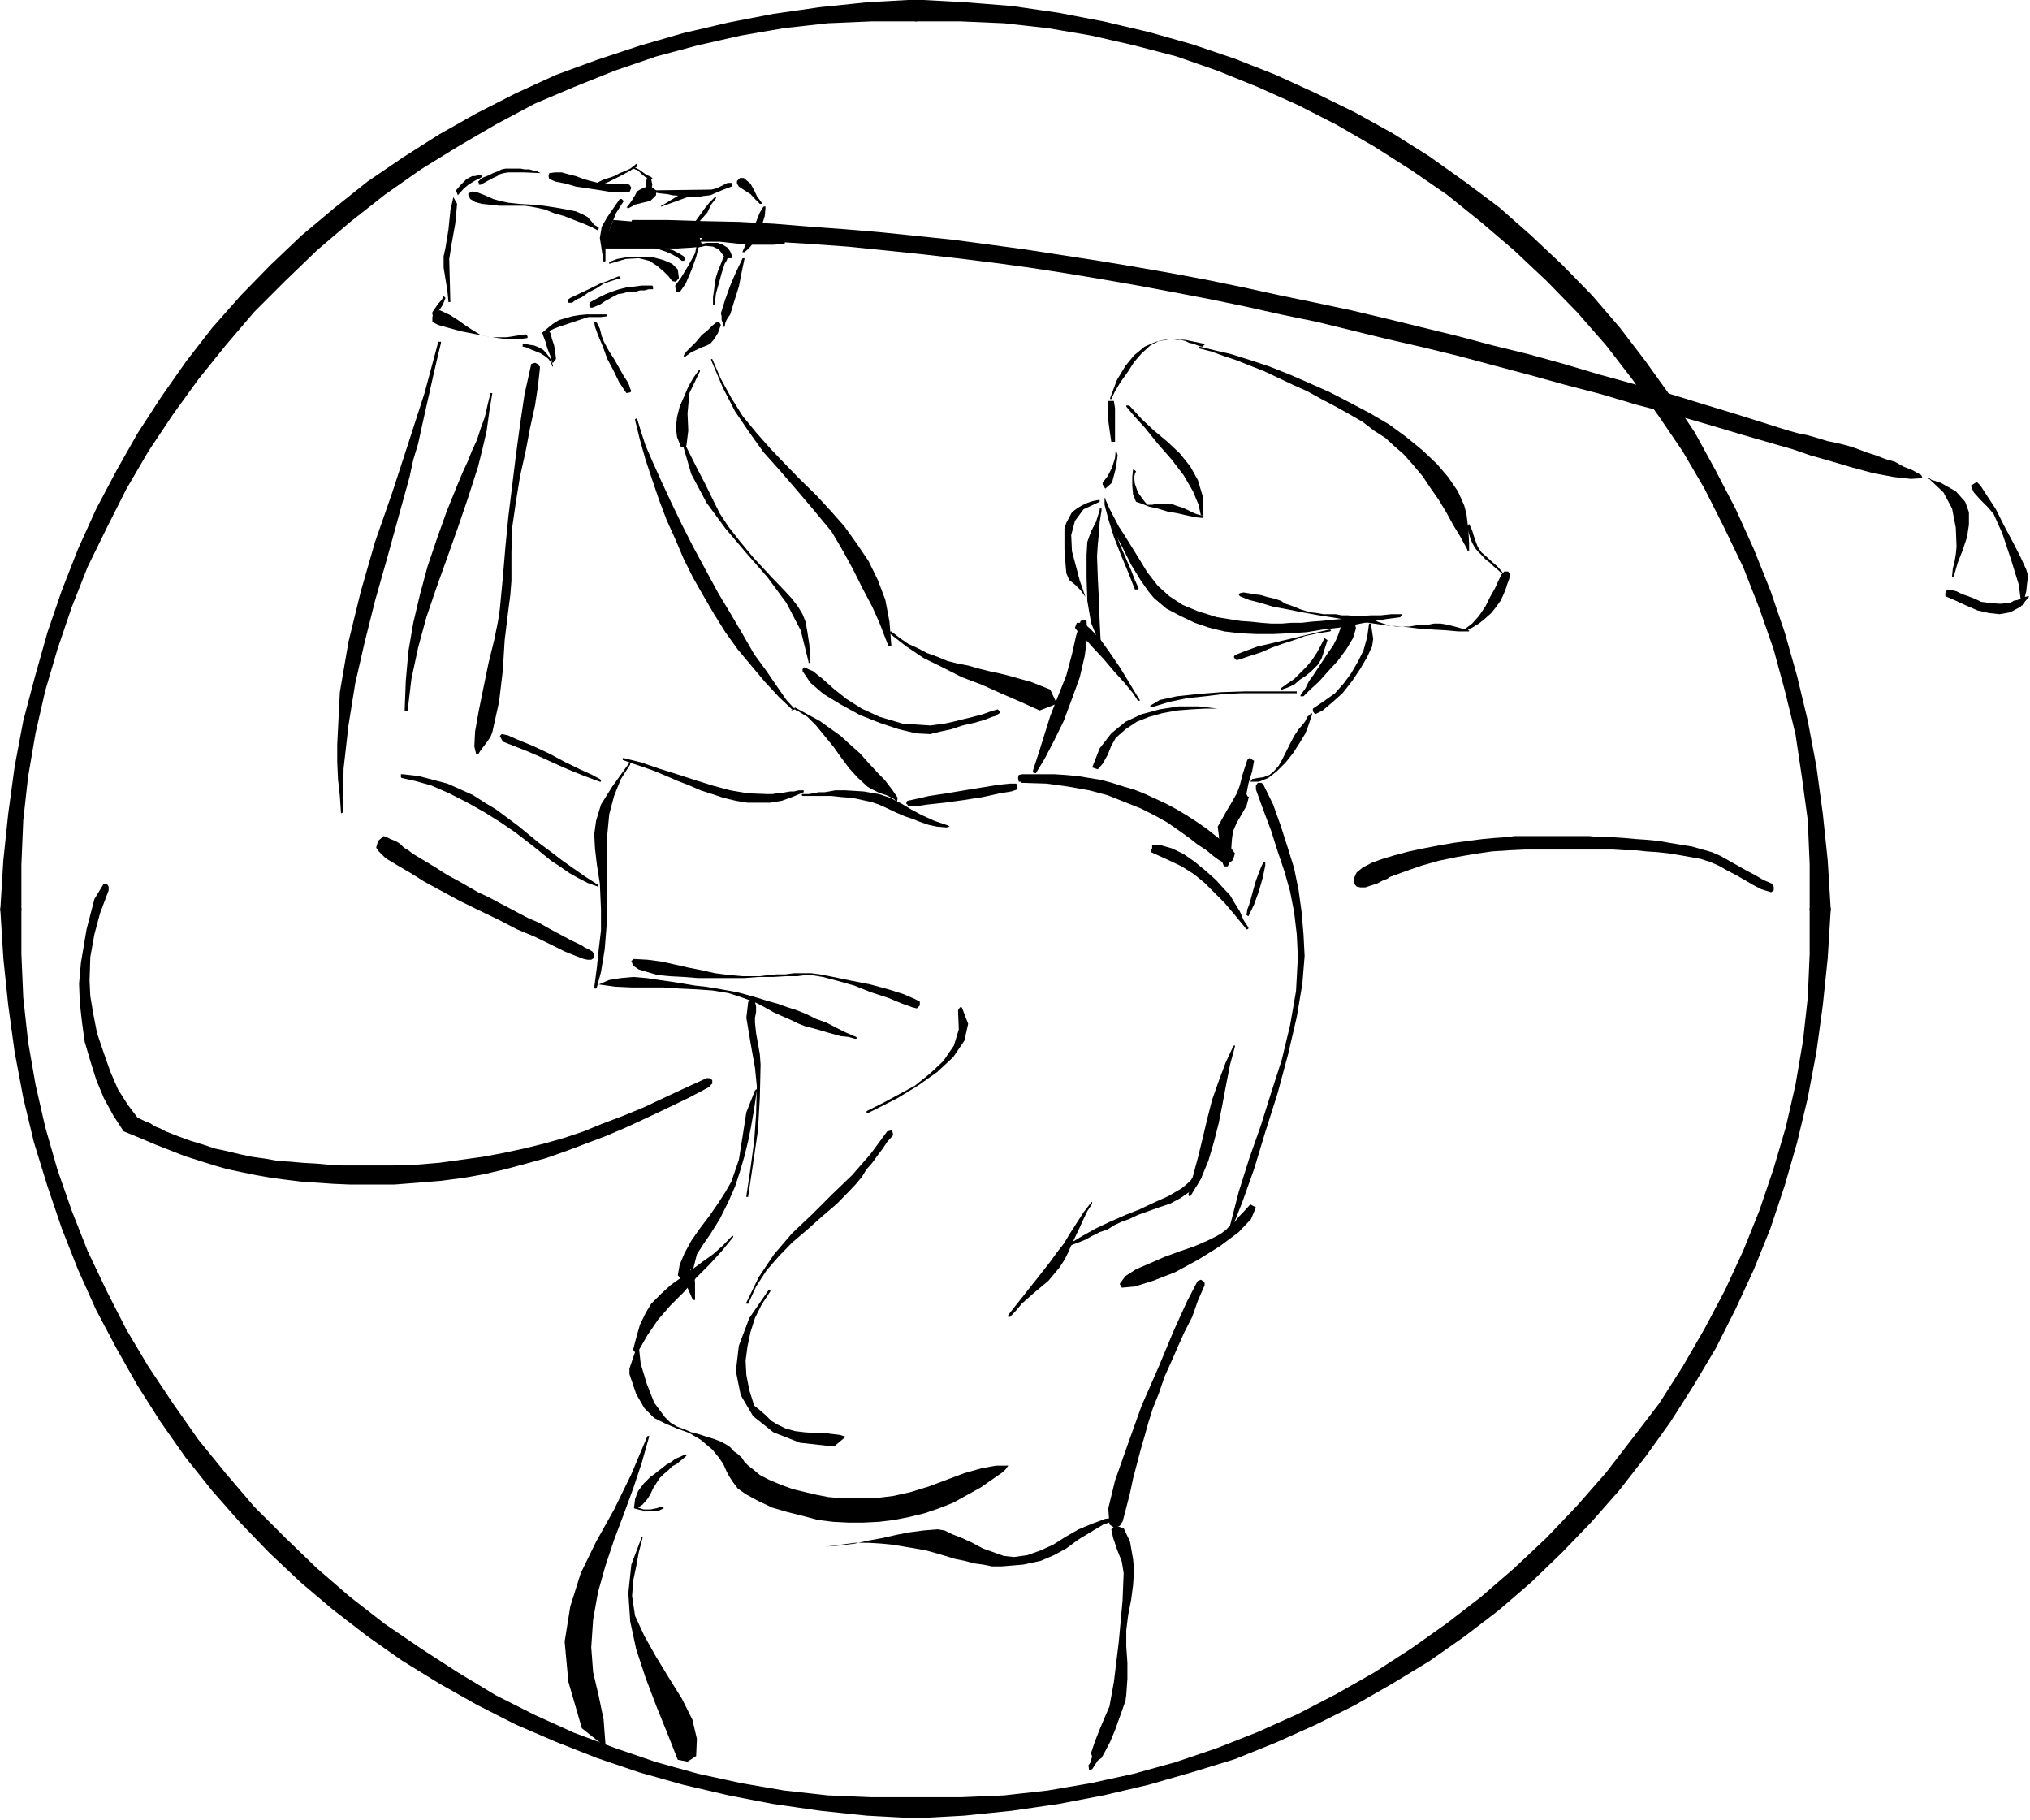 <?xml version="1.0" encoding="UTF-8" standalone="no"?>
<svg
   xmlns:ooo="http://xml.openoffice.org/svg/export"
   xmlns:dc="http://purl.org/dc/elements/1.1/"
   xmlns:cc="http://creativecommons.org/ns#"
   xmlns:rdf="http://www.w3.org/1999/02/22-rdf-syntax-ns#"
   xmlns:svg="http://www.w3.org/2000/svg"
   xmlns="http://www.w3.org/2000/svg"
   xmlns:sodipodi="http://sodipodi.sourceforge.net/DTD/sodipodi-0.dtd"
   xmlns:inkscape="http://www.inkscape.org/namespaces/inkscape"
   version="1.2"
   width="54.18mm"
   height="48.56mm"
   viewBox="0 0 5418 4856"
   preserveAspectRatio="xMidYMid"
   xml:space="preserve"
   id="svg289"
   sodipodi:docname="golf1.svg"
   style="fill-rule:evenodd;stroke-width:28.222;stroke-linejoin:round"
   inkscape:version="0.92.5 (2060ec1f9f, 2020-04-08)"><sodipodi:namedview
   pagecolor="#ffffff"
   bordercolor="#666666"
   borderopacity="1"
   objecttolerance="10"
   gridtolerance="10"
   guidetolerance="10"
   inkscape:pageopacity="0"
   inkscape:pageshadow="2"
   inkscape:window-width="664"
   inkscape:window-height="487"
   id="namedview291"
   showgrid="false"
   inkscape:zoom="0.2102413"
   inkscape:cx="102.3874"
   inkscape:cy="91.766927"
   inkscape:window-x="0"
   inkscape:window-y="0"
   inkscape:window-maximized="0"
   inkscape:current-layer="svg289" />
 <defs
   class="ClipPathGroup"
   id="defs8">
  <clipPath
   id="presentation_clip_path"
   clipPathUnits="userSpaceOnUse">
   <rect
   x="0"
   y="0"
   width="21000"
   height="29700"
   id="rect2" />
  </clipPath>
  <clipPath
   id="presentation_clip_path_shrink"
   clipPathUnits="userSpaceOnUse">
   <rect
   x="21"
   y="29"
   width="20958"
   height="29641"
   id="rect5" />
  </clipPath>
 </defs>
 <defs
   class="TextShapeIndex"
   id="defs12">
  <g
   ooo:slide="id1"
   ooo:id-list="id3"
   id="g10" />
 </defs>
 <defs
   class="EmbeddedBulletChars"
   id="defs44">
  <g
   id="bullet-char-template-57356"
   transform="matrix(4.8828125e-4,0,0,-4.8828125e-4,0,0)">
   <path
   d="M 580,1141 1163,571 580,0 -4,571 Z"
   id="path14"
   inkscape:connector-curvature="0" />
  </g>
  <g
   id="bullet-char-template-57354"
   transform="matrix(4.8828125e-4,0,0,-4.8828125e-4,0,0)">
   <path
   d="M 8,1128 H 1137 V 0 H 8 Z"
   id="path17"
   inkscape:connector-curvature="0" />
  </g>
  <g
   id="bullet-char-template-10146"
   transform="matrix(4.8828125e-4,0,0,-4.8828125e-4,0,0)">
   <path
   d="M 174,0 602,739 174,1481 1456,739 Z M 1358,739 309,1346 659,739 Z"
   id="path20"
   inkscape:connector-curvature="0" />
  </g>
  <g
   id="bullet-char-template-10132"
   transform="matrix(4.8828125e-4,0,0,-4.8828125e-4,0,0)">
   <path
   d="M 2015,739 1276,0 H 717 l 543,543 H 174 v 393 h 1086 l -543,545 h 557 z"
   id="path23"
   inkscape:connector-curvature="0" />
  </g>
  <g
   id="bullet-char-template-10007"
   transform="matrix(4.8828125e-4,0,0,-4.8828125e-4,0,0)">
   <path
   d="m 0,-2 c -7,16 -16,29 -25,39 l 381,530 c -94,256 -141,385 -141,387 0,25 13,38 40,38 9,0 21,-2 34,-5 21,4 42,12 65,25 l 27,-13 111,-251 280,301 64,-25 24,25 c 21,-10 41,-24 62,-43 C 886,937 835,863 770,784 769,783 710,716 594,584 L 774,223 c 0,-27 -21,-55 -63,-84 l 16,-20 C 717,90 699,76 672,76 641,76 570,178 457,381 L 164,-76 c -22,-34 -53,-51 -92,-51 -42,0 -63,17 -64,51 -7,9 -10,24 -10,44 0,9 1,19 2,30 z"
   id="path26"
   inkscape:connector-curvature="0" />
  </g>
  <g
   id="bullet-char-template-10004"
   transform="matrix(4.8828125e-4,0,0,-4.8828125e-4,0,0)">
   <path
   d="M 285,-33 C 182,-33 111,30 74,156 52,228 41,333 41,471 c 0,78 14,145 41,201 34,71 87,106 158,106 53,0 88,-31 106,-94 l 23,-176 c 8,-64 28,-97 59,-98 l 735,706 c 11,11 33,17 66,17 42,0 63,-15 63,-46 V 965 c 0,-36 -10,-64 -30,-84 L 442,47 C 390,-6 338,-33 285,-33 Z"
   id="path29"
   inkscape:connector-curvature="0" />
  </g>
  <g
   id="bullet-char-template-9679"
   transform="matrix(4.8828125e-4,0,0,-4.8828125e-4,0,0)">
   <path
   d="M 813,0 C 632,0 489,54 383,161 276,268 223,411 223,592 c 0,181 53,324 160,431 106,107 249,161 430,161 179,0 323,-54 432,-161 108,-107 162,-251 162,-431 0,-180 -54,-324 -162,-431 C 1136,54 992,0 813,0 Z"
   id="path32"
   inkscape:connector-curvature="0" />
  </g>
  <g
   id="bullet-char-template-8226"
   transform="matrix(4.8828125e-4,0,0,-4.8828125e-4,0,0)">
   <path
   d="m 346,457 c -73,0 -137,26 -191,78 -54,51 -81,114 -81,188 0,73 27,136 81,188 54,52 118,78 191,78 73,0 134,-26 185,-79 51,-51 77,-114 77,-187 0,-75 -25,-137 -76,-188 -50,-52 -112,-78 -186,-78 z"
   id="path35"
   inkscape:connector-curvature="0" />
  </g>
  <g
   id="bullet-char-template-8211"
   transform="matrix(4.8828125e-4,0,0,-4.8828125e-4,0,0)">
   <path
   d="M -4,459 H 1135 V 606 H -4 Z"
   id="path38"
   inkscape:connector-curvature="0" />
  </g>
  <g
   id="bullet-char-template-61548"
   transform="matrix(4.8828125e-4,0,0,-4.8828125e-4,0,0)">
   <path
   d="m 173,740 c 0,163 58,303 173,419 116,115 255,173 419,173 163,0 302,-58 418,-173 116,-116 174,-256 174,-419 0,-163 -58,-303 -174,-418 C 1067,206 928,148 765,148 601,148 462,206 346,322 231,437 173,577 173,740 Z"
   id="path41"
   inkscape:connector-curvature="0" />
  </g>
 </defs>
 <g
   id="g49"
   transform="translate(-7791,-12422)">
  <g
   id="id2"
   class="Master_Slide">
   <g
   id="bg-id2"
   class="Background" />
   <g
   id="bo-id2"
   class="BackgroundObjects" />
  </g>
 </g>
 <g
   class="SlideGroup"
   id="g287"
   transform="translate(-7791,-12422)">
  <g
   id="g285">
   <g
   id="container-id1">
    <g
   id="id1"
   class="Slide"
   clip-path="url(#presentation_clip_path)">
     <g
   class="Page"
   id="g281">
      <g
   class="Graphic"
   id="g279">
       <g
   id="id3">
        <rect
   class="BoundingBox"
   x="7791"
   y="12422"
   width="5418"
   height="4856"
   id="rect51"
   style="fill:none;stroke:none" />
        <defs
   id="defs56">
         <clipPath
   id="clip_path_1"
   clipPathUnits="userSpaceOnUse">
          <path
   d="m 7791,12422 h 5417 v 4855 H 7791 Z"
   id="path53"
   inkscape:connector-curvature="0" />
         </clipPath>
        </defs>
        <g
   clip-path="url(#clip_path_1)"
   id="g276">
         <path
   d="m 10236,12435 -127,7 -127,13 -125,18 -119,23 -120,28 -114,33 -115,38 -109,40 -107,49 -104,53 -99,56 -96,61 -94,64 -89,71 -87,73 -81,77 -79,81 -76,86 -69,89 -66,94 -63,97 -56,99 -54,102 -48,106 -43,110 -38,111 -33,117 -31,117 -23,122 -17,125 -13,124 -8,130 h 28 v -120 l 5,-119 13,-117 20,-117 26,-114 33,-112 38,-112 43,-109 51,-104 53,-105 59,-101 66,-99 68,-94 74,-92 76,-89 84,-84 84,-81 89,-76 94,-74 97,-68 99,-61 101,-59 105,-56 106,-45 110,-44 111,-38 112,-30 115,-26 116,-20 117,-13 117,-5 h 120 z"
   id="path58"
   inkscape:connector-curvature="0"
   style="fill:#000000;stroke:none" />
         <path
   d="m 10236,12435 v 0 l -127,7 -127,13 -125,18 -119,23 -120,28 -114,33 -115,38 -109,40 -107,49 -104,53 -99,56 -96,61 -94,64 -89,71 -87,73 -81,77 -79,81 -76,86 -69,89 -66,94 -63,97 -56,99 -54,102 -48,106 -43,110 -38,111 -33,117 -31,117 -23,122 -17,125 -13,124 -8,130 h 28 v 0 -120 l 5,-119 13,-117 20,-117 26,-114 33,-112 38,-112 43,-109 51,-104 53,-105 59,-101 66,-99 68,-94 74,-92 76,-89 84,-84 84,-81 89,-76 94,-74 97,-68 99,-61 101,-59 105,-56 106,-45 110,-44 111,-38 112,-30 115,-26 116,-20 117,-13 117,-5 h 120 z"
   id="path60"
   inkscape:connector-curvature="0"
   style="fill:none;stroke:#000000" />
         <path
   d="m 12663,14849 -8,-130 -13,-124 -17,-125 -23,-122 -28,-117 -33,-117 -38,-111 -44,-110 -48,-106 -53,-102 -56,-102 -64,-96 -66,-92 -68,-89 -74,-86 -79,-81 -84,-79 -84,-74 -91,-68 -94,-67 -97,-61 -99,-55 -104,-51 -107,-49 -109,-43 -112,-38 -117,-33 -119,-28 -120,-23 -124,-18 -125,-10 -129,-7 v 30 h 119 l 117,5 117,13 117,20 114,26 115,30 109,38 109,44 107,48 104,53 102,59 99,63 96,66 92,74 89,76 86,81 82,84 78,89 71,92 69,96 66,97 59,101 53,105 51,106 43,110 38,109 31,114 28,115 17,114 16,117 5,119 v 120 z"
   id="path62"
   inkscape:connector-curvature="0"
   style="fill:#000000;stroke:none" />
         <path
   d="m 12663,14849 v 0 l -8,-130 -13,-124 -17,-125 -23,-122 -28,-117 -33,-117 -38,-111 -44,-110 -48,-106 -53,-102 -56,-102 -64,-96 -66,-92 -68,-89 -74,-86 -79,-81 -84,-79 -84,-74 -91,-68 -94,-67 -97,-61 -99,-55 -104,-51 -107,-49 -109,-43 -112,-38 -117,-33 -119,-28 -120,-23 -124,-18 -125,-10 -129,-7 v 30 0 h 119 l 117,5 117,13 117,20 114,26 115,30 109,38 109,44 107,48 104,53 102,59 99,63 96,66 92,74 89,76 86,81 82,84 78,89 71,92 69,96 66,97 59,101 53,105 51,106 43,110 38,109 31,114 28,115 17,114 16,117 5,119 v 120 z"
   id="path64"
   inkscape:connector-curvature="0"
   style="fill:none;stroke:#000000" />
         <path
   d="m 10236,17260 127,-7 127,-13 124,-18 120,-23 119,-28 115,-33 114,-35 109,-44 107,-48 102,-51 101,-58 97,-59 94,-66 89,-68 86,-74 82,-79 78,-81 74,-84 71,-91 66,-92 61,-96 59,-99 53,-105 48,-104 44,-109 38,-114 33,-115 28,-117 23,-122 17,-124 13,-125 8,-129 h -28 v 119 l -5,117 -13,117 -20,117 -26,114 -33,112 -38,112 -43,107 -49,106 -55,104 -59,102 -63,99 -72,94 -71,92 -78,89 -82,86 -86,81 -89,77 -92,71 -96,68 -99,64 -102,58 -104,54 -107,48 -109,43 -112,38 -112,31 -114,25 -117,20 -117,13 -117,5 h -119 z"
   id="path66"
   inkscape:connector-curvature="0"
   style="fill:#000000;stroke:none" />
         <path
   d="m 10236,17260 v 0 l 127,-7 127,-13 124,-18 120,-23 119,-28 115,-33 114,-35 109,-44 107,-48 102,-51 101,-58 97,-59 94,-66 89,-68 86,-74 82,-79 78,-81 74,-84 71,-91 66,-92 61,-96 59,-99 53,-105 48,-104 44,-109 38,-114 33,-115 28,-117 23,-122 17,-124 13,-125 8,-129 h -28 v 0 119 l -5,117 -13,117 -20,117 -26,114 -33,112 -38,112 -43,107 -49,106 -55,104 -59,102 -63,99 -72,94 -71,92 -78,89 -82,86 -86,81 -89,77 -92,71 -96,68 -99,64 -102,58 -104,54 -107,48 -109,43 -112,38 -112,31 -114,25 -117,20 -117,13 -117,5 h -119 z"
   id="path68"
   inkscape:connector-curvature="0"
   style="fill:none;stroke:#000000" />
         <path
   d="m 7806,14849 8,129 13,125 17,124 23,122 28,117 36,117 38,112 43,109 48,107 54,102 56,99 61,96 66,94 71,89 74,84 78,81 84,79 84,71 92,71 91,64 99,61 99,56 104,53 107,46 109,43 112,38 117,33 120,28 119,23 125,18 124,13 130,7 v -28 h -120 l -117,-5 -117,-13 -116,-20 -115,-25 -112,-31 -111,-38 -110,-41 -106,-48 -105,-53 -101,-61 -99,-64 -97,-66 -94,-73 -89,-77 -84,-81 -84,-84 -76,-89 -74,-91 -68,-97 -66,-99 -59,-99 -53,-104 -51,-107 -43,-109 -38,-109 -33,-115 -26,-114 -20,-115 -13,-119 -5,-117 v -119 z"
   id="path70"
   inkscape:connector-curvature="0"
   style="fill:#000000;stroke:none" />
         <path
   d="m 7806,14849 v 0 l 8,129 13,125 17,124 23,122 28,117 36,117 38,112 43,109 48,107 54,102 56,99 61,96 66,94 71,89 74,84 78,81 84,79 84,71 92,71 91,64 99,61 99,56 104,53 107,46 109,43 112,38 117,33 120,28 119,23 125,18 124,13 130,7 v -28 0 h -120 l -117,-5 -117,-13 -116,-20 -115,-25 -112,-31 -111,-38 -110,-41 -106,-48 -105,-53 -101,-61 -99,-64 -97,-66 -94,-73 -89,-77 -84,-81 -84,-84 -76,-89 -74,-91 -68,-97 -66,-99 -59,-99 -53,-104 -51,-107 -43,-109 -38,-109 -33,-115 -26,-114 -20,-115 -13,-119 -5,-117 v -119 z"
   id="path72"
   inkscape:connector-curvature="0"
   style="fill:none;stroke:#000000" />
         <path
   d="m 11125,14546 -7,26 -13,23 -13,22 -10,23 -3,21 -2,28 -3,25 -5,18 -2,2 h -5 -3 l -2,-2 -6,-15 -5,-33 -2,-33 -3,-23 13,-23 13,-23 12,-20 13,-23 8,-21 7,-28 8,-25 5,-15 5,-5 13,7 -5,28 -10,33 -5,26 v 2 l 2,5 3,3 z"
   id="path74"
   inkscape:connector-curvature="0"
   style="fill:#000000;stroke:none" />
         <path
   d="m 11143,14518 5,-7 h 10 l 5,5 26,53 20,56 18,56 18,58 12,59 8,58 5,59 3,58 -6,74 -15,89 -23,99 -28,104 -33,104 -30,99 -31,87 -28,71 -2,5 -3,-2 v -6 -5 l 23,-89 28,-89 31,-88 28,-89 28,-87 22,-91 16,-92 5,-91 -3,-61 -7,-59 -11,-56 -15,-53 -18,-53 -17,-54 -21,-56 -20,-55 z"
   id="path76"
   inkscape:connector-curvature="0"
   style="fill:#000000;stroke:none" />
         <path
   d="m 10787,15858 h -2 l -3,-6 -2,-2 v -3 l 15,-20 28,-18 35,-15 41,-18 41,-15 38,-13 35,-15 26,-13 12,-7 13,-10 10,-11 13,-10 10,-13 10,-10 11,-12 10,-11 15,8 -13,31 -33,35 -51,38 -58,36 -61,33 -59,23 -48,15 z"
   id="path78"
   inkscape:connector-curvature="0"
   style="fill:#000000;stroke:none" />
         <path
   d="m 10777,16495 -13,3 -12,-8 -3,-43 18,-74 33,-94 38,-106 46,-105 40,-96 36,-79 25,-48 3,-5 8,-3 5,3 5,5 v 7 l -18,41 -15,43 -21,41 -17,38 -18,41 -18,40 -15,44 -16,40 -12,38 -10,36 -11,38 -10,38 -10,38 -8,38 -10,39 -10,38 -2,2 -3,5 -2,3 z"
   id="path80"
   inkscape:connector-curvature="0"
   style="fill:#000000;stroke:none" />
         <path
   d="m 10503,14513 2,3 v 5 2 6 l -15,5 -31,5 -45,10 -51,8 -51,7 -46,5 -35,5 h -16 l -2,-5 -3,-2 v -5 l 3,-3 23,-5 35,-8 46,-7 48,-8 49,-8 43,-7 30,-3 z"
   id="path82"
   inkscape:connector-curvature="0"
   style="fill:#000000;stroke:none" />
         <path
   d="m 10571,14488 h 33 l 31,2 33,3 30,5 31,5 30,8 31,10 28,8 30,12 28,13 28,13 28,15 25,15 28,18 26,18 25,20 13,10 15,10 13,13 10,13 -5,18 -13,10 -12,-3 -13,-7 -15,-11 -18,-15 -23,-15 -23,-18 -28,-20 -30,-21 -36,-20 -36,-18 -43,-17 -45,-18 -49,-13 -56,-10 -58,-8 -64,-2 h -2 l -3,-3 h -2 -3 l -2,-10 2,-8 10,-2 h 21 17 z"
   id="path84"
   inkscape:connector-curvature="0"
   style="fill:#000000;stroke:none" />
         <path
   d="m 9359,14983 -10,-2 -21,-8 -30,-12 -36,-18 -43,-21 -48,-20 -48,-25 -54,-26 -51,-25 -48,-26 -46,-25 -40,-25 -36,-21 -28,-17 -18,-18 -7,-10 5,-18 15,-13 8,3 10,5 13,5 12,7 11,11 12,7 10,8 8,5 30,18 28,17 28,18 28,15 28,16 26,15 28,13 28,15 25,13 28,15 25,13 28,12 28,16 28,15 28,15 31,15 7,5 11,5 10,6 5,7 v 10 l -8,5 z"
   id="path86"
   inkscape:connector-curvature="0"
   style="fill:#000000;stroke:none" />
         <path
   d="m 9913,14310 33,18 33,18 28,20 28,20 25,23 26,23 25,28 26,28 15,15 20,26 15,22 -2,11 -8,-8 -10,-5 -10,-5 -10,-3 -13,-5 -10,-5 -10,-5 -8,-5 -25,-23 -23,-25 -21,-28 -22,-31 -23,-28 -23,-28 -23,-23 -28,-17 h -2 l -3,-3 -3,-2 z"
   id="path88"
   inkscape:connector-curvature="0"
   style="fill:#000000;stroke:none" />
         <path
   d="m 9133,14401 -8,-15 5,-5 16,3 27,12 39,16 43,20 43,23 41,20 33,15 20,11 3,2 v 3 2 h -3 l -33,-12 -33,-13 -31,-13 -33,-15 -33,-15 -30,-13 -33,-13 z"
   id="path90"
   inkscape:connector-curvature="0"
   style="fill:#000000;stroke:none" />
         <path
   d="m 8968,13337 -11,46 -10,43 -10,45 -10,44 -10,45 -10,46 -13,43 -10,46 -31,112 -30,109 -31,109 -28,112 -25,109 -18,112 -13,115 -2,114 v 3 l -3,2 h -2 v -2 l -3,-44 -5,-45 -2,-46 v -46 l 7,-140 23,-134 33,-135 38,-132 46,-132 43,-132 43,-133 36,-134 v -3 h 5 3 z"
   id="path92"
   inkscape:connector-curvature="0"
   style="fill:#000000;stroke:none" />
         <path
   d="m 9491,13538 10,33 13,40 20,46 23,51 26,56 28,58 30,59 33,61 33,61 33,55 33,56 31,54 33,45 28,41 25,36 23,25 -18,5 h 15 l -40,-38 -38,-41 -36,-43 -36,-43 -33,-46 -30,-48 -28,-48 -28,-49 -25,-50 -23,-54 -23,-51 -20,-53 -18,-53 -18,-54 -15,-53 -13,-53 v -3 h 3 v -2 z"
   id="path94"
   inkscape:connector-curvature="0"
   style="fill:#000000;stroke:none" />
         <path
   d="m 9692,13380 23,53 28,51 30,48 36,44 38,43 41,43 40,41 41,40 38,41 38,43 33,46 31,46 25,51 20,53 11,58 5,64 h -8 l -8,-20 -15,-39 -20,-45 -26,-49 -25,-50 -25,-46 -21,-36 -12,-20 -49,-59 -45,-53 -44,-51 -43,-48 -38,-53 -38,-56 -33,-64 -31,-73 v 0 -3 0 z"
   id="path96"
   inkscape:connector-curvature="0"
   style="fill:#000000;stroke:none" />
         <path
   d="m 10170,14107 23,18 22,15 26,12 25,13 28,10 26,11 28,7 27,5 28,8 28,7 28,6 28,7 28,8 26,7 28,11 25,10 18,38 -46,18 -51,-23 -53,-23 -51,-23 -53,-20 -51,-26 -51,-25 -46,-31 -45,-35 v -3 h 2 v -2 z"
   id="path98"
   inkscape:connector-curvature="0"
   style="fill:#000000;stroke:none" />
         <path
   d="m 9372,12918 12,-8 16,-8 15,-5 15,-5 15,-8 13,-5 15,-7 13,-10 3,-3 2,3 v 2 3 l -10,5 -10,7 -10,5 -11,6 -10,5 -10,5 -10,5 -10,5 -36,13 v 0 -3 h -2 z"
   id="path100"
   inkscape:connector-curvature="0"
   style="fill:#000000;stroke:none" />
         <path
   d="m 9529,12895 3,2 v 3 h -3 -2 l -13,-5 -10,-8 -10,-10 -13,-5 v -5 l 15,7 18,13 z"
   id="path102"
   inkscape:connector-curvature="0"
   style="fill:#000000;stroke:none" />
         <path
   d="m 9527,12938 -3,2 h -2 -3 l -2,-2 v -10 l -3,-13 3,-15 2,-8 h 8 l 2,8 3,15 -3,13 z"
   id="path104"
   inkscape:connector-curvature="0"
   style="fill:#000000;stroke:none" />
         <path
   d="m 9743,12920 -21,8 -17,7 -18,8 -18,2 -18,3 h -20 l -20,-3 -26,-2 -13,-3 -20,-2 -18,-3 -5,-5 160,-2 13,-3 15,-7 16,-8 h 10 l 2,2 v 3 3 z"
   id="path106"
   inkscape:connector-curvature="0"
   style="fill:#000000;stroke:none" />
         <path
   d="m 9776,12897 18,15 10,18 7,15 13,18 v 3 h -3 -2 v 0 l -13,-13 -12,-13 -16,-10 -15,-10 -5,-8 v -7 l 8,-8 z"
   id="path108"
   inkscape:connector-curvature="0"
   style="fill:#000000;stroke:none" />
         <path
   d="m 9778,13095 h -2 -3 v 0 -2 l 8,-18 5,-15 5,-18 10,-15 8,-13 5,-13 5,-12 8,-13 2,-3 v 0 0 h 3 2 v 3 0 2 l -2,21 -8,25 -8,23 -10,18 -7,8 -5,7 -8,8 z"
   id="path110"
   inkscape:connector-curvature="0"
   style="fill:#000000;stroke:none" />
         <path
   d="m 9702,12951 -13,17 -10,21 -15,17 -15,16 h -3 l -2,-3 v -2 l 2,-3 13,-18 13,-18 12,-15 15,-15 h 3 v 0 0 z"
   id="path112"
   inkscape:connector-curvature="0"
   style="fill:#000000;stroke:none" />
         <path
   d="m 9557,12971 59,-36 h 5 l 2,3 3,5 v 5 l -69,25 h -2 v -2 0 z"
   id="path114"
   inkscape:connector-curvature="0"
   style="fill:#000000;stroke:none" />
         <path
   d="m 9468,12978 h -2 v -2 h -3 v 0 l 8,-10 7,-10 8,-13 5,-10 8,-5 10,-5 10,-3 h 10 l 13,10 v 13 l -15,15 -21,5 -20,5 z"
   id="path116"
   inkscape:connector-curvature="0"
   style="fill:#000000;stroke:none" />
         <path
   d="m 9725,13294 h -5 v -11 l -3,-7 v -10 l -2,-8 12,-38 13,-36 15,-35 18,-38 h 3 v 0 h 2 v 2 l -7,33 -8,41 -13,41 -10,33 -5,7 -5,8 -3,7 z"
   id="path118"
   inkscape:connector-curvature="0"
   style="fill:#000000;stroke:none" />
         <path
   d="m 9618,13375 h -2 v -5 l 7,-10 13,-13 13,-13 15,-18 15,-12 13,-13 10,-8 8,-2 5,8 -8,22 -10,16 -10,12 -10,5 -13,5 -13,6 -15,7 z"
   id="path120"
   inkscape:connector-curvature="0"
   style="fill:#000000;stroke:none" />
         <path
   d="m 9733,13093 h 5 l -3,13 -5,12 -5,8 -8,25 -7,26 -8,28 -3,25 v 3 l -2,2 h -3 v -5 -15 l 3,-21 2,-17 3,-16 5,-15 8,-20 7,-18 z"
   id="path122"
   inkscape:connector-curvature="0"
   style="fill:#000000;stroke:none" />
         <path
   d="m 9725,13108 -15,-20 -16,-8 -20,-2 -23,5 v -8 l 10,-2 16,-3 h 15 15 l 13,5 13,8 7,10 5,13 -2,5 h -5 -8 z"
   id="path124"
   inkscape:connector-curvature="0"
   style="fill:#000000;stroke:none" />
         <path
   d="m 9605,13202 -10,-2 -2,-16 15,-20 20,-33 18,-33 5,-23 h 3 v 0 l 2,3 v 2 l -7,28 -13,36 -15,35 z"
   id="path126"
   inkscape:connector-curvature="0"
   style="fill:#000000;stroke:none" />
         <path
   d="m 9611,13118 -13,-10 -15,-8 -16,-7 -15,-5 -15,-5 -18,-5 -15,-3 h -18 v -5 h 13 l 18,3 17,2 18,5 18,5 18,5 15,8 13,8 2,5 v 5 l -2,2 z"
   id="path128"
   inkscape:connector-curvature="0"
   style="fill:#000000;stroke:none" />
         <path
   d="m 9476,12923 -5,12 h -21 -25 l -30,-5 -33,-5 -34,-5 -27,-8 -26,-5 -18,-7 -2,-8 2,-8 16,-2 h 17 l 18,5 20,5 21,8 18,5 20,5 18,2 h 12 21 20 l 13,3 z"
   id="path130"
   inkscape:connector-curvature="0"
   style="fill:#000000;stroke:none" />
         <path
   d="m 10734,13710 13,-17 12,-23 8,-26 2,-23 5,16 -5,35 -10,38 -18,16 -2,-3 -3,-5 -2,-3 z"
   id="path132"
   inkscape:connector-curvature="0"
   style="fill:#000000;stroke:none" />
         <path
   d="m 10749,13492 h 3 5 2 5 l 3,20 v 33 36 20 h -10 l -3,-20 -5,-36 -2,-33 z"
   id="path134"
   inkscape:connector-curvature="0"
   style="fill:#000000;stroke:none" />
         <path
   d="m 10757,13487 v 0 0 h -3 v -3 l 18,-48 23,-38 23,-28 28,-23 30,-13 38,-7 41,2 48,10 h 3 v 3 0 l -3,2 v 3 h -5 l -10,-3 -13,-5 -10,-2 -10,-5 -13,-3 h -10 l -13,-2 h -12 l -23,5 -23,12 -23,21 -20,23 -18,28 -18,25 -15,25 z"
   id="path136"
   inkscape:connector-curvature="0"
   style="fill:#000000;stroke:none" />
         <path
   d="m 10993,13347 41,10 43,10 51,16 51,17 53,21 53,23 56,25 54,28 53,28 51,30 45,33 44,36 38,36 30,35 26,38 17,38 6,23 5,41 2,38 v 20 h -2 v -2 h -3 v -3 l -18,-33 -20,-33 -18,-33 -20,-33 -23,-33 -20,-30 -26,-31 -25,-28 -23,-20 -25,-23 -31,-20 -30,-23 -36,-21 -36,-20 -38,-20 -38,-21 -38,-17 -38,-18 -38,-18 -38,-15 -38,-15 -33,-11 -33,-12 -31,-8 h -3 v -3 -2 z"
   id="path138"
   inkscape:connector-curvature="0"
   style="fill:#000000;stroke:none" />
         <path
   d="m 11712,13820 8,17 7,23 8,21 10,15 15,13 13,12 15,13 13,15 v 3 0 h -2 v 0 l -11,-10 -10,-8 -10,-10 -13,-10 -10,-11 -10,-10 -8,-10 -7,-13 -5,-12 -5,-18 -3,-13 z"
   id="path140"
   inkscape:connector-curvature="0"
   style="fill:#000000;stroke:none" />
         <path
   d="m 11699,14102 21,-16 18,-20 17,-25 13,-26 13,-23 10,-22 8,-16 7,-7 h 10 l 5,7 -2,13 -5,13 -3,10 -7,18 -8,17 -13,18 -12,15 -18,16 -15,12 -18,11 -15,7 h -3 v 0 h -3 z"
   id="path142"
   inkscape:connector-curvature="0"
   style="fill:#000000;stroke:none" />
         <path
   d="m 11100,14013 -3,-5 3,-3 10,-2 13,2 17,3 16,2 17,5 13,3 8,2 15,5 13,8 15,5 13,5 12,5 16,5 12,3 16,2 17,3 h 16 17 l 16,3 h 17 l 16,2 17,3 16,2 15,3 15,7 15,5 16,5 18,3 h 17 18 l 18,-3 15,-2 h 18 l 15,-3 h 18 l 18,3 20,5 18,5 18,3 v 2 h 2 v 3 0 h -28 l -33,-3 -35,-2 -41,-3 -41,-5 -43,-3 -46,-7 -45,-5 -44,-8 -45,-7 -44,-8 -40,-8 -38,-7 -33,-10 -31,-8 z"
   id="path144"
   inkscape:connector-curvature="0"
   style="fill:#000000;stroke:none" />
         <path
   d="m 11532,14061 v 3 0 l -3,2 v 3 l -38,5 -43,7 -41,8 -43,8 -43,5 -43,7 -46,3 -43,2 h -44 l -43,-2 -43,-5 -41,-10 -38,-13 -38,-18 -38,-20 -33,-28 -15,-18 -21,-30 -25,-41 -23,-46 -23,-43 -17,-41 -8,-30 v -18 0 h 2 v 3 0 l 11,25 12,23 13,25 15,23 33,53 28,46 28,36 31,28 35,23 41,17 51,16 63,10 28,2 28,3 26,2 h 28 l 25,-2 h 28 l 25,-3 28,-2 26,-3 25,-2 28,-5 25,-3 28,-2 h 26 l 28,-3 z"
   id="path146"
   inkscape:connector-curvature="0"
   style="fill:#000000;stroke:none" />
         <path
   d="m 10726,13761 -43,20 -23,31 -10,38 2,43 11,41 10,38 10,28 5,15 v 0 l -13,-18 -15,-15 -15,-12 -8,-18 -2,-23 -3,-41 v -38 -18 l 5,-15 8,-15 7,-13 13,-10 13,-8 15,-7 15,-5 16,-3 h 2 v 3 0 z"
   id="path148"
   inkscape:connector-curvature="0"
   style="fill:#000000;stroke:none" />
         <path
   d="m 10675,14079 8,-3 8,3 2,43 -7,51 -13,56 -21,58 -22,59 -26,53 -25,48 -23,38 h -3 -2 l -3,-2 v -5 l 16,-49 15,-48 15,-48 18,-46 25,-63 15,-56 11,-49 z"
   id="path150"
   inkscape:connector-curvature="0"
   style="fill:#000000;stroke:none" />
         <path
   d="m 11301,14328 -6,-8 v -7 l 31,-21 28,-20 23,-26 20,-27 18,-31 15,-30 10,-36 5,-36 h 5 l 6,41 -3,20 -13,28 -18,31 -22,33 -26,33 -28,25 -25,21 z"
   id="path152"
   inkscape:connector-curvature="0"
   style="fill:#000000;stroke:none" />
         <path
   d="m 11128,14508 5,-7 15,-3 15,-2 16,-6 12,-10 13,-15 10,-18 10,-20 10,-20 11,-21 12,-18 13,-15 5,-7 5,-11 8,-7 5,-3 v 3 l -10,30 -8,21 -15,25 -18,28 -20,25 -23,23 -23,18 -25,10 z"
   id="path154"
   inkscape:connector-curvature="0"
   style="fill:#000000;stroke:none" />
         <path
   d="m 11209,14259 18,-13 18,-12 15,-15 18,-18 15,-18 13,-20 10,-18 10,-20 8,5 -3,10 -5,15 -3,10 -5,15 -10,16 -15,15 -15,13 -18,12 -15,13 -18,8 -15,5 v 0 h -3 v 0 z"
   id="path156"
   inkscape:connector-curvature="0"
   style="fill:#000000;stroke:none" />
         <path
   d="m 10861,14305 25,-15 46,-10 56,-6 63,-5 64,-2 h 58 49 30 v 2 0 3 h -2 -51 -48 -49 l -45,2 -49,6 -48,5 -48,10 -49,15 v 0 l -2,-3 v 0 z"
   id="path158"
   inkscape:connector-curvature="0"
   style="fill:#000000;stroke:none" />
         <path
   d="m 10729,14140 h -3 l -23,-56 -10,-59 -2,-61 v -61 l 2,-35 10,-28 13,-25 10,-31 v -3 -2 h 3 2 v 5 l -5,31 -2,30 -3,30 -2,31 2,58 3,59 2,58 z"
   id="path160"
   inkscape:connector-curvature="0"
   style="fill:#000000;stroke:none" />
         <path
   d="m 10833,14290 v 2 h -3 -2 v 0 l -13,-20 -23,-28 -28,-31 -28,-33 -28,-30 -25,-28 -18,-18 -5,-7 5,-13 h 18 l 20,18 26,28 25,35 26,38 22,36 18,30 z"
   id="path162"
   inkscape:connector-curvature="0"
   style="fill:#000000;stroke:none" />
         <path
   d="m 11270,14280 h -3 -2 -3 v -3 l 13,-18 10,-20 13,-18 13,-20 12,-18 13,-20 13,-18 10,-20 5,-13 5,-15 5,-16 8,-12 h 5 8 l 5,2 5,3 5,25 -8,26 -18,30 -23,31 -25,27 -25,28 -23,21 z"
   id="path164"
   inkscape:connector-curvature="0"
   style="fill:#000000;stroke:none" />
         <path
   d="m 11341,14107 -33,5 -33,7 -30,11 -31,10 -28,10 -30,13 -31,10 -30,10 h -5 l -3,-3 -3,-5 3,-5 31,-12 30,-11 31,-7 33,-8 30,-7 33,-8 33,-8 31,-7 h 2 l 3,2 v 0 z"
   id="path166"
   inkscape:connector-curvature="0"
   style="fill:#000000;stroke:none" />
         <path
   d="m 10752,13804 10,23 10,26 8,22 10,23 10,23 10,23 10,26 10,22 -2,3 h -3 -2 -3 l -18,-46 -20,-48 -18,-46 -15,-48 v -3 0 0 z"
   id="path168"
   inkscape:connector-curvature="0"
   style="fill:#000000;stroke:none" />
         <path
   d="m 10322,14625 3,3 -8,2 -25,-2 -23,-5 -23,-8 -20,-8 -21,-7 -23,-10 -23,-11 -22,-10 -21,-7 -23,-5 -28,-6 -28,-2 -27,-3 h -26 -25 -23 -3 l -2,-2 v -3 h 2 16 l 12,-2 15,-3 h 16 l 12,-2 16,-3 h 12 16 l 48,3 41,7 30,10 31,16 25,15 28,15 33,15 z"
   id="path170"
   inkscape:connector-curvature="0"
   style="fill:#000000;stroke:none" />
         <path
   d="m 9456,14445 48,12 46,16 48,15 46,15 48,15 48,13 48,8 51,2 h 13 l 13,-2 h 10 l 13,-3 12,-2 h 10 l 13,-3 h 13 v 5 l -31,13 -28,10 -30,5 h -31 -30 l -31,-5 -33,-8 -30,-10 -31,-10 -30,-13 -31,-12 -30,-13 -31,-13 -28,-10 -30,-10 -28,-10 v -3 0 -2 z"
   id="path172"
   inkscape:connector-curvature="0"
   style="fill:#000000;stroke:none" />
         <path
   d="m 9473,14462 -25,39 -18,45 -13,49 -5,53 -2,53 v 51 l 2,48 v 46 l -2,46 -5,63 -10,61 -11,41 -2,3 v 0 h -3 l -2,-3 7,-53 5,-49 6,-50 v -56 l -3,-69 -8,-51 -5,-43 -2,-38 5,-36 13,-43 30,-48 46,-64 v 0 l 2,3 v 0 z"
   id="path174"
   inkscape:connector-curvature="0"
   style="fill:#000000;stroke:none" />
         <path
   d="m 10073,15194 -18,-5 -20,-2 -18,-5 -18,-5 -20,-6 -18,-5 -20,-5 -18,-7 -23,-11 -23,-10 -22,-10 -23,-13 -23,-12 -26,-10 -23,-8 -25,-8 -43,-7 -43,-3 -44,-2 -43,-3 h -43 -43 l -43,-2 -44,-6 28,-12 31,-5 33,-3 36,3 33,5 35,5 31,5 30,5 28,3 31,5 28,5 27,5 26,7 28,8 25,8 26,7 28,10 25,8 25,10 26,13 28,10 25,13 26,13 28,12 2,3 v 0 l -2,2 z"
   id="path176"
   inkscape:connector-curvature="0"
   style="fill:#000000;stroke:none" />
         <path
   d="m 9788,15095 11,-2 7,2 3,13 v 15 l -3,15 v 13 l 3,28 5,28 5,28 2,28 -2,89 -5,86 -13,89 -13,87 v 2 0 h -2 -3 v -2 l 11,-74 10,-74 5,-71 2,-74 -5,-50 -12,-67 -11,-66 z"
   id="path178"
   inkscape:connector-curvature="0"
   style="fill:#000000;stroke:none" />
         <path
   d="m 9811,15332 -7,48 -8,46 -8,40 -10,41 -12,41 -13,40 -18,41 -23,46 -25,40 -18,26 -18,28 -12,48 h -3 l -3,-10 11,18 2,20 v 20 23 3 h -2 -3 l -2,-3 -8,-18 -8,-18 -12,-15 -11,-12 5,-28 13,-31 18,-33 23,-33 25,-33 23,-33 20,-31 16,-28 20,-58 10,-63 10,-64 23,-58 3,-3 v 0 h 2 z"
   id="path180"
   inkscape:connector-curvature="0"
   style="fill:#000000;stroke:none" />
         <path
   d="m 9745,15720 h 3 v 0 0 3 l -31,38 -33,36 -35,35 -33,38 -36,36 -33,38 -28,41 -23,40 -2,5 -5,3 -3,-3 -3,-2 -2,-5 8,-31 10,-35 15,-31 15,-25 26,-26 25,-23 28,-20 31,-23 27,-20 28,-20 26,-23 z"
   id="path182"
   inkscape:connector-curvature="0"
   style="fill:#000000;stroke:none" />
         <path
   d="m 10482,16333 -7,10 -11,10 -12,8 -10,7 -33,23 -36,20 -38,21 -38,15 -38,13 -41,10 -41,8 -40,5 -41,2 h -41 l -40,-2 -41,-5 -41,-11 -40,-10 -41,-12 -38,-18 -33,-18 -21,-15 -12,-16 -10,-15 -8,-15 -8,-18 -12,-18 -18,-22 -31,-26 -30,-18 -33,-12 -31,-13 -30,-15 -26,-26 -22,-38 -18,-53 v -15 l 7,-21 8,-23 8,-15 v 0 h 2 v 0 0 l 5,46 16,53 20,51 28,38 15,15 18,11 20,7 18,8 20,5 21,7 20,6 18,7 15,8 10,7 10,11 10,7 11,10 7,11 10,10 13,10 18,15 25,13 31,13 33,12 33,8 30,7 31,6 23,2 h 109 l 41,-5 45,-10 49,-15 48,-18 48,-18 46,-13 38,-7 z"
   id="path184"
   inkscape:connector-curvature="0"
   style="fill:#000000;stroke:none" />
         <path
   d="m 10780,16475 -44,15 -35,21 -33,20 -31,23 -33,18 -35,15 -46,10 -59,5 h -25 l -25,-5 -23,-3 -26,-7 -25,-5 -26,-8 -27,-8 -26,-7 -28,-5 -30,-5 -31,-5 -30,-3 -33,-2 h -36 l -38,5 -38,5 38,-3 38,-5 36,-8 38,-7 35,-8 36,-7 38,-5 38,-3 18,3 20,10 26,10 28,13 28,15 28,10 28,10 27,3 36,-5 36,-13 33,-15 33,-21 35,-20 36,-15 35,-13 39,-5 z"
   id="path186"
   inkscape:connector-curvature="0"
   style="fill:#000000;stroke:none" />
         <path
   d="m 9407,17077 h -2 v 0 l -3,3 v 0 l -58,-46 -36,-124 -10,-107 15,-94 28,-89 41,-84 48,-86 46,-94 43,-102 v 0 h 3 2 v 0 l -20,71 -23,69 -25,68 -26,69 -23,69 -20,71 -13,73 -5,74 5,66 15,64 13,63 z"
   id="path188"
   inkscape:connector-curvature="0"
   style="fill:#000000;stroke:none" />
         <path
   d="m 9494,16445 15,5 h 18 l 15,-3 18,-5 v 0 l 2,3 v 0 2 l -10,5 -8,3 h -10 -10 -10 l -10,-3 -10,-2 -11,-3 3,-25 8,-21 15,-20 18,-18 10,-7 10,-8 13,-10 10,-8 13,-7 10,-8 12,-5 11,-5 h 2 5 v 0 2 l -12,10 -13,11 -13,7 -10,10 -13,11 -10,10 -8,12 -10,16 -7,15 -8,13 -13,15 z"
   id="path190"
   inkscape:connector-curvature="0"
   style="fill:#000000;stroke:none" />
         <path
   d="m 9649,17108 -23,15 -26,-5 -28,-71 -30,-74 -28,-74 -25,-76 -16,-74 -5,-76 8,-76 28,-74 h 2 v 0 0 3 l -10,38 -7,38 -8,38 -3,41 8,53 25,54 31,55 36,59 33,53 28,56 12,51 z"
   id="path192"
   inkscape:connector-curvature="0"
   style="fill:#000000;stroke:none" />
         <path
   d="m 10175,15451 -16,18 -12,18 -15,20 -13,18 -15,17 -13,21 -15,18 -16,17 -35,36 -41,35 -38,34 -41,35 -35,36 -33,38 -28,43 -21,46 v 0 h -2 -3 v -3 l 33,-68 41,-61 48,-56 54,-51 53,-53 53,-51 49,-56 45,-61 13,-3 z"
   id="path194"
   inkscape:connector-curvature="0"
   style="fill:#000000;stroke:none" />
         <path
   d="m 9847,15868 -23,35 -18,36 -12,38 -8,38 -5,38 2,38 8,41 13,41 15,12 15,13 15,15 16,10 23,11 25,7 25,3 28,2 h 26 l 23,3 17,2 16,5 -31,26 -91,-10 -71,-28 -54,-43 -33,-56 -13,-64 8,-68 28,-74 51,-74 v 0 h 2 3 z"
   id="path196"
   inkscape:connector-curvature="0"
   style="fill:#000000;stroke:none" />
         <path
   d="m 10104,15387 40,-20 43,-23 46,-25 41,-33 35,-33 28,-41 13,-43 -2,-51 5,-8 h 5 l 17,44 -10,45 -30,44 -43,40 -51,36 -54,33 -45,23 -36,18 h -2 v -3 z"
   id="path198"
   inkscape:connector-curvature="0"
   style="fill:#000000;stroke:none" />
         <path
   d="m 9483,14981 36,2 38,5 36,8 35,8 36,7 35,8 39,5 35,3 h 23 23 l 23,-3 23,-2 h 23 l 22,-3 h 23 23 l 23,3 36,7 48,10 51,10 48,13 41,13 30,13 13,7 v 10 l -8,8 -12,-3 -28,-10 -36,-15 -46,-15 -45,-18 -46,-13 -38,-10 -31,-5 h -15 l -23,3 h -30 l -33,2 h -39 l -38,3 h -40 -44 -40 l -38,-3 -38,-2 -31,-3 -28,-8 -23,-7 -15,-10 -5,-13 z"
   id="path200"
   inkscape:connector-curvature="0"
   style="fill:#000000;stroke:none" />
         <path
   d="m 9074,12915 h -5 v -5 l -2,-3 2,-2 5,-5 8,-5 13,-5 12,-6 13,-5 10,-5 10,-2 h 8 10 13 10 l 10,2 h 13 l 10,3 10,2 10,5 -45,-2 h -23 -18 l -13,2 -10,3 -7,5 -11,5 -15,8 z"
   id="path202"
   inkscape:connector-curvature="0"
   style="fill:#000000;stroke:none" />
         <path
   d="m 9013,12943 -5,-13 13,-15 15,-15 15,-8 h 6 l 10,-2 h 7 l 5,2 -2,3 -20,10 -16,10 -12,10 z"
   id="path204"
   inkscape:connector-curvature="0"
   style="fill:#000000;stroke:none" />
         <path
   d="m 8993,13228 h -5 l -3,-31 -5,-30 -5,-31 v -30 l 5,-23 8,-49 5,-50 8,-36 10,18 -5,53 -10,56 -6,38 z"
   id="path206"
   inkscape:connector-curvature="0"
   style="fill:#000000;stroke:none" />
         <path
   d="m 9367,13228 20,-11 20,-10 18,-7 18,-6 20,-5 18,-2 23,-3 h 23 5 l 2,3 v 5 2 h -12 l -11,3 h -12 l -10,3 h -13 l -13,2 -10,3 -13,2 -15,8 -18,10 -15,10 -20,8 h -5 l -3,-5 v -5 z"
   id="path208"
   inkscape:connector-curvature="0"
   style="fill:#000000;stroke:none" />
         <path
   d="m 9417,13126 v -5 l 21,-8 28,-5 h 33 33 l 30,8 23,10 15,15 3,23 -8,10 -10,-2 -10,-13 -13,-13 -18,-15 -20,-13 -28,-7 -35,2 z"
   id="path210"
   inkscape:connector-curvature="0"
   style="fill:#000000;stroke:none" />
         <path
   d="m 9407,13118 -2,3 v 0 h -3 v 0 l -10,-64 5,-30 15,-26 31,-45 2,-3 h 5 l 3,3 3,2 -21,33 -18,46 -10,46 z"
   id="path212"
   inkscape:connector-curvature="0"
   style="fill:#000000;stroke:none" />
         <path
   d="m 8950,13266 h -3 l -2,-5 v -3 -3 l 7,-10 8,-12 10,-11 5,-10 5,5 -7,18 -13,20 z"
   id="path214"
   inkscape:connector-curvature="0"
   style="fill:#000000;stroke:none" />
         <path
   d="m 8965,13250 28,13 23,15 18,13 20,13 20,12 31,6 h 38 l 51,-8 2,2 3,3 v 3 2 l -23,3 h -33 l -38,-5 -43,-8 -41,-8 -36,-10 -25,-7 -15,-8 v -8 -5 l 2,-7 3,-6 z"
   id="path216"
   inkscape:connector-curvature="0"
   style="fill:#000000;stroke:none" />
         <path
   d="m 9265,13400 -3,-10 -7,-10 -10,-8 -11,-7 -12,-5 -13,-5 -13,-6 -10,-2 v -3 -2 -3 h 3 l 15,3 13,2 12,5 11,6 7,7 8,10 7,11 5,15 v 2 0 0 z"
   id="path218"
   inkscape:connector-curvature="0"
   style="fill:#000000;stroke:none" />
         <path
   d="m 9443,13159 2,2 v 0 l 3,3 v 0 l -10,3 -16,5 -20,7 -20,13 -20,10 -18,13 -16,7 -10,8 h -5 -5 l -2,-2 v -6 l 7,-5 15,-7 21,-10 23,-11 20,-10 20,-7 18,-8 z"
   id="path220"
   inkscape:connector-curvature="0"
   style="fill:#000000;stroke:none" />
         <path
   d="m 9209,13393 10,-3 10,5 v 3 l 3,2 v 3 2 l -5,46 -8,53 -13,59 -12,63 -15,67 -11,68 -10,69 -2,66 v 38 38 l -3,38 -5,38 -10,82 -5,81 -10,84 -18,81 -5,13 -13,18 -13,17 -7,11 h -5 l -5,-21 2,-40 10,-56 13,-64 13,-63 15,-61 10,-49 5,-33 8,-84 7,-83 8,-82 10,-81 10,-81 11,-82 12,-81 z"
   id="path222"
   inkscape:connector-curvature="0"
   style="fill:#000000;stroke:none" />
         <path
   d="m 9240,13316 2,-7 5,-3 h 5 5 l 3,5 5,18 5,15 3,18 2,18 -8,10 h -2 l -5,-18 -8,-20 -5,-18 z"
   id="path224"
   inkscape:connector-curvature="0"
   style="fill:#000000;stroke:none" />
         <path
   d="m 9410,13261 2,5 -17,2 h -23 -10 l -16,5 -15,5 -15,5 -18,6 -15,5 -13,5 -15,7 -13,10 -5,-5 8,-7 12,-10 10,-8 16,-10 18,-5 17,-5 18,-3 20,-2 h 18 18 z"
   id="path226"
   inkscape:connector-curvature="0"
   style="fill:#000000;stroke:none" />
         <path
   d="m 9473,13469 -10,2 -7,-10 -13,-20 -15,-31 -16,-30 -12,-33 -13,-31 -8,-22 -2,-13 7,2 8,16 5,20 5,13 5,10 10,18 13,20 13,23 13,23 12,18 5,15 3,7 z"
   id="path228"
   inkscape:connector-curvature="0"
   style="fill:#000000;stroke:none" />
         <path
   d="m 9478,13009 h 94 l 94,3 97,2 94,5 97,8 96,7 94,8 97,10 96,10 97,13 96,13 97,15 97,15 96,16 97,17 96,18 97,20 96,21 97,20 94,20 97,23 94,23 94,23 94,25 94,23 94,26 94,28 91,25 92,25 91,28 92,28 89,28 25,8 26,8 25,7 25,5 28,8 26,8 25,5 28,7 25,8 26,10 25,8 26,10 25,7 23,13 25,10 23,13 3,8 -31,2 -45,-5 -54,-10 -56,-15 -61,-18 -53,-15 -46,-16 -35,-10 -97,-28 -94,-28 -97,-28 -94,-25 -94,-28 -96,-25 -94,-26 -94,-25 -97,-26 -94,-23 -96,-22 -94,-23 -94,-23 -97,-20 -94,-21 -97,-20 -94,-18 -96,-18 -97,-17 -96,-16 -97,-15 -96,-13 -97,-12 -97,-11 -96,-10 -99,-10 -97,-7 -99,-6 -99,-5 -99,-5 -99,-2 h -99 z"
   id="path230"
   inkscape:connector-curvature="0"
   style="fill:#000000;stroke:none" />
         <path
   d="m 9428,13009 221,18 17,53 -33,3 -33,2 h -33 -35 -33 -33 -36 -33 z"
   id="path232"
   inkscape:connector-curvature="0"
   style="fill:#000000;stroke:none" />
         <path
   d="m 9656,13067 h 28 28 l 28,3 28,3 28,2 h 31 28 l 30,-2 5,-23 -213,-5 z"
   id="path234"
   inkscape:connector-curvature="0"
   style="fill:#000000;stroke:none" />
         <path
   d="m 13189,14038 -3,-2 -7,-54 -21,-68 -23,-69 -23,-51 -15,-18 -20,-20 -18,-20 -8,-18 16,-10 10,10 18,28 23,35 22,44 23,43 21,41 15,33 5,17 -3,21 -2,20 -5,20 z"
   id="path236"
   inkscape:connector-curvature="0"
   style="fill:#000000;stroke:none" />
         <path
   d="m 13206,14015 -22,26 -28,15 -28,5 -28,-3 -31,-7 -30,-13 -28,-13 -28,-12 v -8 l 5,-10 13,2 12,3 16,8 15,5 18,7 17,8 23,3 23,2 h 10 l 10,-2 h 11 l 10,-6 10,-2 8,-3 10,-5 10,-2 v 0 h 2 z"
   id="path238"
   inkscape:connector-curvature="0"
   style="fill:#000000;stroke:none" />
         <path
   d="m 12940,13700 h -3 v -2 0 h 3 l 7,5 8,2 7,3 8,2 41,23 25,28 10,28 v 33 l -5,33 -12,36 -13,33 -10,35 -3,3 v 0 h -2 v -3 l 2,-20 5,-20 3,-18 2,-20 -2,-51 -10,-51 -23,-43 z"
   id="path240"
   inkscape:connector-curvature="0"
   style="fill:#000000;stroke:none" />
         <path
   d="m 10721,17120 -15,23 -8,3 -2,-13 5,-7 2,-8 3,-8 -3,-10 10,-30 13,-33 13,-31 13,-30 12,-66 13,-107 10,-109 3,-74 -5,-31 -13,-33 -10,-30 -5,-23 10,-10 23,7 17,36 8,46 3,30 -3,41 -5,38 -8,41 -5,40 v 44 l 3,43 v 43 l -3,43 -2,15 -8,23 -10,28 -10,28 -13,31 -13,25 -10,18 z"
   id="path242"
   inkscape:connector-curvature="0"
   style="fill:#000000;stroke:none" />
         <path
   d="m 9949,14188 -21,-84 -38,-73 -51,-69 -56,-64 -56,-66 -50,-68 -41,-77 -25,-86 v -2 h 2 v 0 l 3,2 v 0 l 33,66 25,48 20,41 18,36 23,35 28,36 38,46 51,55 30,31 23,25 16,21 12,20 8,20 5,28 5,33 3,46 v 3 h -3 -2 z"
   id="path244"
   inkscape:connector-curvature="0"
   style="fill:#000000;stroke:none" />
         <path
   d="m 10454,14315 3,3 2,2 v 3 2 l -12,8 -8,2 -20,8 -28,8 -31,7 -30,10 -28,6 -21,5 -7,2 -38,-2 -46,-11 -51,-17 -53,-21 -51,-28 -46,-28 -35,-30 -21,-31 v -2 -3 l 3,-5 h 2 l 23,10 26,21 28,25 35,28 41,26 48,22 61,18 74,5 15,-2 23,-3 23,-5 28,-7 25,-6 26,-7 22,-8 z"
   id="path246"
   inkscape:connector-curvature="0"
   style="fill:#000000;stroke:none" />
         <path
   d="m 9656,13410 h 3 v 0 0 3 l -28,58 -5,54 2,46 -5,40 -2,3 h -5 -3 -5 l -10,-26 -3,-25 3,-28 7,-28 11,-25 12,-28 13,-23 z"
   id="path248"
   inkscape:connector-curvature="0"
   style="fill:#000000;stroke:none" />
         <path
   d="m 8866,14488 43,5 38,10 38,10 36,16 33,15 31,20 30,18 31,23 27,20 28,23 28,23 31,23 30,23 31,22 33,23 33,21 v 2 l 2,3 v 0 h -2 l -28,-10 -25,-13 -23,-13 -26,-18 -23,-15 -22,-18 -21,-17 -23,-18 -30,-23 -38,-26 -43,-27 -46,-26 -49,-25 -48,-21 -43,-12 -36,-8 -2,-2 v -6 -2 z"
   id="path250"
   inkscape:connector-curvature="0"
   style="fill:#000000;stroke:none" />
         <path
   d="m 9389,13029 v 3 0 l -2,2 v 3 l -15,-8 -23,-10 -26,-10 -25,-10 -28,-8 -25,-10 -23,-5 -16,-3 -15,-2 h -20 -23 -25 l -26,-3 -20,-2 -18,-5 -13,-8 -5,-10 v -5 l 10,-5 13,2 21,8 22,10 18,5 23,5 28,3 33,2 33,3 33,5 28,5 25,5 18,8 13,7 10,11 8,10 z"
   id="path252"
   inkscape:connector-curvature="0"
   style="fill:#000000;stroke:none" />
         <path
   d="m 10805,13504 33,36 33,31 36,30 33,31 28,35 20,36 13,43 2,51 h -7 l -6,-28 -15,-36 -25,-43 -33,-43 -36,-41 -33,-41 -30,-33 -21,-25 v -3 h 3 2 z"
   id="path254"
   inkscape:connector-curvature="0"
   style="fill:#000000;stroke:none" />
         <path
   d="m 10823,13761 -8,-20 -2,-23 v -23 l 2,-20 5,2 3,3 -3,7 -2,8 2,18 8,23 13,18 12,15 h 13 l 15,-3 h 13 13 10 l 12,5 16,5 12,5 16,8 12,5 11,3 h 7 v 2 3 l -2,2 h -3 l -18,-2 -23,-5 -22,-5 -28,-5 -26,-8 -23,-5 -20,-8 z"
   id="path256"
   inkscape:connector-curvature="0"
   style="fill:#000000;stroke:none" />
         <path
   d="m 11041,14313 h -33 l -38,2 -38,3 -38,7 -36,10 -33,13 -30,20 -26,23 -12,21 -10,25 -13,23 -13,15 -15,-5 20,-51 31,-40 38,-31 43,-20 48,-13 51,-8 h 53 z"
   id="path258"
   inkscape:connector-curvature="0"
   style="fill:#000000;stroke:none" />
         <path
   d="m 11405,14780 v -15 l 7,-15 16,-13 25,-13 28,-10 33,-10 38,-10 38,-8 41,-8 41,-7 38,-5 38,-5 33,-3 30,-2 23,-3 h 15 31 30 31 30 31 30 l 31,3 h 30 l 31,2 33,3 30,2 31,3 28,5 30,5 31,5 28,8 25,7 23,10 23,13 23,13 23,13 23,12 22,13 23,10 5,8 v 10 l -7,5 -26,-8 -23,-12 -22,-13 -23,-13 -23,-12 -23,-13 -23,-10 -25,-8 -28,-5 -28,-5 -31,-5 -28,-3 -30,-2 -28,-3 h -31 l -30,-2 h -28 -31 -30 -28 -30 -28 -31 -28 l -43,2 -46,3 -48,7 -46,8 -48,10 -46,13 -43,15 -41,15 -7,5 -13,5 -15,8 -16,5 -15,5 h -13 l -10,-2 z"
   id="path260"
   inkscape:connector-curvature="0"
   style="fill:#000000;stroke:none" />
         <path
   d="m 8774,15583 h -48 l -46,-2 -43,-3 -43,-3 -41,-5 -38,-5 -40,-7 -39,-8 -38,-8 -35,-10 -38,-12 -41,-13 -38,-15 -41,-16 -40,-17 -44,-18 -28,-43 -25,-46 -20,-48 -16,-51 -15,-51 -7,-51 -6,-53 -2,-51 5,-56 15,-89 21,-81 25,-41 h 8 l 5,8 v 2 3 2 3 l -23,61 -15,56 -11,61 -2,63 2,41 8,48 10,51 18,53 18,51 20,46 26,41 25,33 2,2 11,5 10,5 13,5 12,8 13,5 10,5 5,3 33,13 33,12 33,10 33,11 33,7 33,8 33,7 36,5 33,6 33,2 33,3 36,2 33,3 35,2 h 36 35 67 l 61,-2 61,-5 58,-8 58,-8 54,-10 56,-12 53,-13 53,-15 54,-18 51,-21 53,-20 56,-23 53,-25 56,-26 59,-27 h 2 3 2 v 0 l 8,5 v 10 l -3,2 v 0 l -2,3 v 2 l -59,31 -58,28 -53,25 -56,26 -54,23 -53,20 -53,20 -51,18 -54,15 -56,15 -55,13 -56,10 -61,8 -61,5 -64,5 z"
   id="path262"
   inkscape:connector-curvature="0"
   style="fill:#000000;stroke:none" />
         <path
   d="m 8879,14318 v 2 h -3 -5 v -2 l 3,-79 7,-79 13,-76 18,-76 20,-74 25,-74 26,-73 30,-74 13,-31 13,-28 12,-30 13,-28 10,-31 11,-30 7,-31 8,-33 h 2 v 0 h 3 v 0 l -8,49 -7,51 -11,48 -12,48 -26,81 -28,82 -28,79 -28,78 -28,82 -22,81 -18,84 z"
   id="path264"
   inkscape:connector-curvature="0"
   style="fill:#000000;stroke:none" />
         <path
   d="m 11123,14897 v 3 l -3,2 h -2 v 0 l -31,-38 -28,-33 -28,-28 -25,-25 -28,-23 -33,-21 -36,-17 -46,-21 v -5 l 3,-5 v -2 -6 h 25 l 28,8 31,15 30,21 28,23 28,25 21,23 17,18 13,22 13,21 10,23 z"
   id="path266"
   inkscape:connector-curvature="0"
   style="fill:#000000;stroke:none" />
         <path
   d="m 11123,14867 -5,-3 2,-15 5,-13 3,-10 7,-26 8,-28 10,-27 10,-23 h 3 l 2,2 v 5 3 l -7,33 -10,35 -13,36 z"
   id="path268"
   inkscape:connector-curvature="0"
   style="fill:#000000;stroke:none" />
         <path
   d="m 10645,15741 35,-21 36,-20 38,-18 41,-18 38,-15 38,-18 38,-17 36,-21 12,-10 11,-10 7,-10 13,-10 10,10 -13,23 -20,17 -23,16 -28,15 -30,10 -28,10 -28,10 -23,11 -20,7 -21,10 -17,11 -21,7 -20,10 -18,10 -20,8 -21,8 h -2 v 0 -3 z"
   id="path270"
   inkscape:connector-curvature="0"
   style="fill:#000000;stroke:none" />
         <path
   d="m 10963,15609 12,-49 13,-48 13,-53 12,-51 13,-51 18,-51 18,-48 20,-43 2,-3 h 3 v 0 3 l -13,48 -10,51 -10,53 -10,51 -13,51 -15,51 -20,48 -26,43 -2,3 h -3 l -2,-3 z"
   id="path272"
   inkscape:connector-curvature="0"
   style="fill:#000000;stroke:none" />
         <path
   d="m 10706,15634 -13,20 -10,21 -10,22 -10,21 -11,23 -10,23 -10,20 -13,20 -15,18 -15,18 -18,15 -18,15 -17,15 -18,16 -15,18 -16,17 h -2 -3 v -2 -3 l 18,-23 20,-25 18,-23 20,-25 18,-23 18,-23 18,-25 18,-23 17,-28 18,-28 18,-28 20,-26 3,-2 v 0 2 z"
   id="path274"
   inkscape:connector-curvature="0"
   style="fill:#000000;stroke:none" />
        </g>
       </g>
      </g>
     </g>
    </g>
   </g>
  </g>
 </g>
</svg>